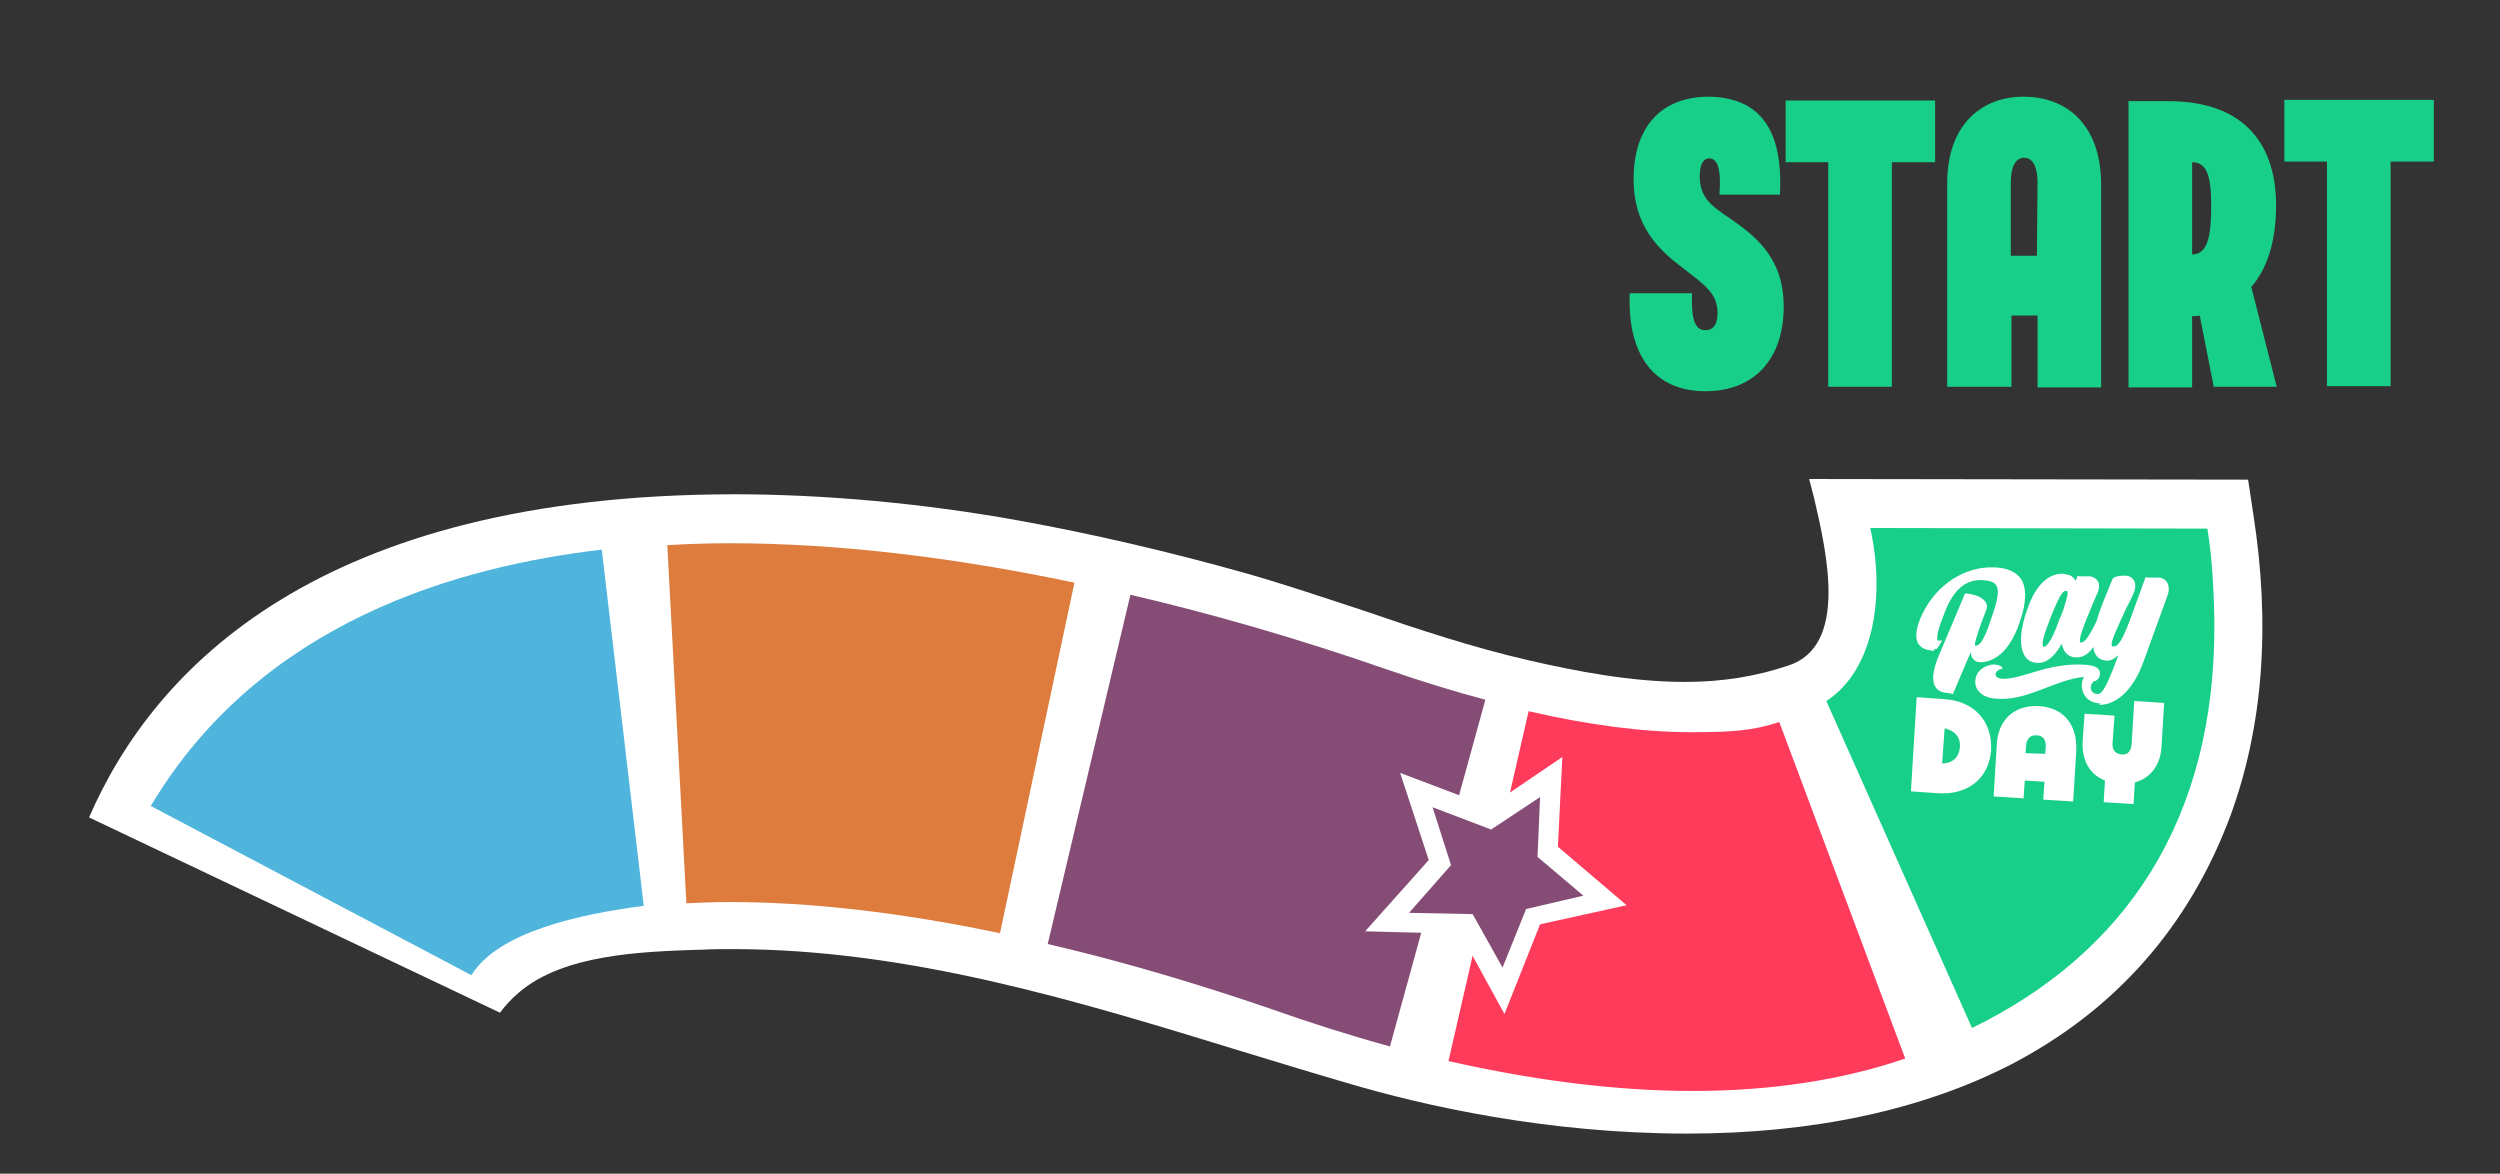 <?xml version="1.0" encoding="utf-8"?>
<!-- Generator: Adobe Illustrator 17.1.0, SVG Export Plug-In . SVG Version: 6.00 Build 0)  -->
<!DOCTYPE svg PUBLIC "-//W3C//DTD SVG 1.1//EN" "http://www.w3.org/Graphics/SVG/1.1/DTD/svg11.dtd">
<svg version="1.1" id="Layer_1" xmlns="http://www.w3.org/2000/svg" xmlns:xlink="http://www.w3.org/1999/xlink" x="0px" y="0px"
	 viewBox="102.6 45.6 393 184.5" enable-background="new 102.6 45.6 393 184.5" xml:space="preserve">
<rect x="102.6" y="45.6" width="393" height="184.5" fill="#333333" stroke="none"/>
<path fill="#FFFFFF" d="M184.2,201.6c7-6,19.3-6.4,28.2-6.7h0.5c1.6-0.1,3.3-0.1,4.9-0.1c27.7,0,54.4,8.2,80.1,16.1
	c5.3,1.6,10.8,3.3,16.3,4.9c12.4,3.7,31.8,8,53.6,8c19.8,0,37-3.7,51-10.9c16.3-8.5,27.9-21.6,34.4-39c5.1-13.9,6.4-29.8,3.6-47.6
	l-0.8-5.3l-69-0.1l0.8,3.1c2,8.6,5.3,23.1-4,26.2c-5,1.7-10.4,2.6-16.3,2.6c-8.5,0-17.2-1.7-24.6-3.4c-8.7-2-17.5-4.9-25.9-7.8
	c-6.1-2-12.3-4.1-18.6-5.9c-12.5-3.5-24.2-6.2-35.8-8.3c-15-2.7-30.5-4.1-44.7-4.1c-65.1,0.1-91.1,27.3-101.3,50.8l64.6,30.7
	C182,203.7,183,202.6,184.2,201.6z"/>
<g>
	<path fill="#FF3B5C" d="M368.7,217.1L368.7,217.1c-11.8,0-24.7-1.6-38.4-4.7l12.6-55c9.5,2.2,18.1,3.3,25.6,3.3l0,0
		c6.1,0,9.6-0.2,13.8-1.6l19.8,52.9C392.2,215.4,380.9,217.1,368.7,217.1z"/>
</g>
<g>
	<path fill="#854D76" d="M321.1,210.1c-6.2-1.7-12.5-3.7-19-6c-12-4.1-23.6-7.5-34.8-10.1l13-54.9c12.9,3,26.4,6.9,40.2,11.7
		l0.3,0.1c5.2,1.8,10.4,3.4,15.3,4.7L321.1,210.1z"/>
</g>
<g>
	<path fill="#17CF88" d="M412.6,207.2l-22.9-51.4c7.7-5,9.2-16.9,6.9-27.2l53,0.1c0.8,4.9,1,9.8,1.1,14.4
		C451,174.8,436.4,195.6,412.6,207.2z"/>
</g>
<g>
	<path fill="#50B5DD" d="M176.7,198.9l-50.4-26.6c17.4-29.2,48.7-37.7,70.9-40.3l6.6,56C193.7,189.3,180.9,192.1,176.7,198.9z"/>
</g>
<g>
	<path fill="#DD7C3C" d="M259.8,192.3c-15.7-3.3-30-4.9-42.5-4.9c-2.4,0-4.7,0.1-6.8,0.2l-3-56.3c3.2-0.2,6.6-0.3,9.9-0.3
		c16.4,0,34.7,2.1,54.1,6.2L259.8,192.3z"/>
</g>
<g>
	<g>
		<path fill="#17CF88" d="M382.4,76.2h-9.5c0.3-4-0.3-5.7-1.6-5.7c-1,0-1.5,1.1-1.5,2.8c0,3.4,1.9,4.7,4.7,6.6
			c3.9,2.7,8.5,6.1,8.5,13.9c0,8.3-4.7,13.3-12.3,13.3c-8,0-12.3-5.6-11.9-15.4h9.8c-0.2,4.7,0.7,5.8,2.1,5.8c1.5,0,1.9-1.3,1.9-2.7
			c0-3.2-2.3-4.6-5.5-7.1c-3.7-2.8-7.7-6.5-7.7-13.9c0-8.5,4.6-13,11.8-13C378.6,60.9,383,65.2,382.4,76.2z"/>
	</g>
	<g>
		<path fill="#17CF88" d="M400,71.1v35.3h-10V71.1h-6.7v-9.7h23.5v9.7L400,71.1z"/>
	</g>
	<g>
		<path fill="#17CF88" d="M432.9,74.4v32.1h-10V95.2h-4.1v11.2h-10.1V74.4c0-9.2,5.4-13.6,12-13.6C427.4,60.8,432.8,65.1,432.9,74.4
			z M422.9,74.3c0-2.4-0.7-3.9-2.1-3.9s-2.1,1.5-2.1,3.9v11.5h4.1L422.9,74.3z"/>
	</g>
	<g>
		<path fill="#17CF88" d="M448.4,95.2c-0.4,0.1-0.9,0.1-1.2,0.1v11.2h-10v-45h6.2c12.6,0,17,7.4,17,16.4c0,5.8-1.5,10.1-3.9,12.8
			l4,15.7h-9.9L448.4,95.2z M447.2,85.6c2.6,0,3-3.3,3-7.7c0-4.7-0.7-6.8-3-6.8V85.6z"/>
	</g>
	<g>
		<path fill="#17CF88" d="M478.4,71v35.3h-10V71h-6.7v-9.7h23.5V71H478.4z"/>
	</g>
</g>
<g>
	<g>
		<path fill="#FFFFFF" d="M408.2,155.5l-4.3-0.3L403,170l4.3,0.3c4.7,0.3,8-2.4,8.3-6.8C415.8,158.9,412.9,155.8,408.2,155.5z
			 M410.7,163c-0.1,1.6-1.1,2.6-2.8,2.6l0.4-5.5C409.6,160.4,410.8,161.2,410.7,163z"/>
	</g>
	<g>
		<path fill="#FFFFFF" d="M423.1,156.6c-3.8-0.2-6.4,2.1-6.6,6l-0.5,8.2l4.7,0.3l0.2-2.8l3.1,0.2l-0.2,2.8l4.7,0.3l0.5-8.2
			C429.1,159.4,426.9,156.8,423.1,156.6z M424.2,163l-0.1,1.1L421,164l0.1-1.1c0-0.6,0.3-1.8,1.6-1.7
			C424.2,161.2,424.2,162.5,424.2,163z"/>
	</g>
	<g>
		<path fill="#FFFFFF" d="M438.1,155.8l-0.4,6.7c-0.1,1.2-0.6,1.8-1.6,1.7c-1-0.1-1.5-0.7-1.4-1.9l0.3-4.2l-4.7-0.3l-0.3,4.2
			c-0.2,3,1,5.3,3.5,6.3l-0.2,3.4l4.7,0.3l0.2-3.4c2.5-0.7,4.1-2.8,4.2-5.8l0.4-6.7L438.1,155.8z"/>
	</g>
	<g>
		<path fill="#FFFFFF" d="M406.9,147.6h0.2l0.8-1.3h-0.7c0,0-0.5-0.5,1.1-4.4c1.4-3.7,3.4-5.3,6.1-5.1c1,0.1,1.7,0.3,2,0.8
			c0.5,0.8,0.3,2.2-0.8,5.3c-1.2,3.7-1.9,4.2-2.4,4.2c-0.1,0-0.1,0-0.1,0c-0.2-0.2,0.3-1.6,0.7-2.8c0.1-0.3,0.2-0.6,0.3-0.9l0.7-1.8
			c0.3-0.7,0.1-1.1-0.1-1.4c-0.6-0.9-2.1-1.2-2.9-1.3h-0.3l-4.3,10.2c-0.8,2.1-0.9,3.5-0.4,4.4c0.5,0.9,1.4,1,2.4,1.1l0.4,0.1
			l2.8-6.6c0,0.5,0.2,0.9,0.4,1.1c0.3,0.4,0.7,0.5,1.2,0.5c1.1,0,4.2-0.6,6.1-6.3c1.1-3.1,1.1-5.4,0.2-6.8c-0.8-1.1-2.1-1.7-4-1.8
			c-0.1,0-0.2,0-0.3,0c-4.5-0.2-8.9,2.7-11.1,7.1c-1.1,2.2-1.3,3.8-0.8,4.8c0.5,0.8,1.2,1.1,2.5,1.2
			C406.7,147.6,406.8,147.6,406.9,147.6z"/>
	</g>
	<g>
		<path fill="#FFFFFF" d="M432.7,156.4c2.2,0,5.1-1.8,6.9-6.9l3.7-10.2c0.4-1,0.2-1.7,0-2.1c-0.3-0.5-0.8-0.8-1.4-0.8
			c-0.4,0-0.8,0-1,0c-0.3,0-0.5,0-0.7,0l-0.3-0.1l-2.3,6.3c-1.2,3.3-2,4.7-2.7,4.6c0,0-0.1,0-0.2,0s-0.1,0-0.1-0.1
			c-0.3-0.5,0.8-2.7,2.3-6c0.3-0.6,0.6-1.1,0.9-1.8c0.5-1,0.6-1.8,0.3-2.4c-0.2-0.3-0.5-0.7-1.2-0.8c-0.1,0-0.2,0-0.3,0
			c-0.4,0-1.1,0-1.7,0.3l-0.1,0.1l-0.1,0.1c-1.1,2.7-2,4.7-2.5,6.6c-1.6,3.4-2.2,3.4-2.5,3.4c-0.1,0-0.1,0-0.1,0
			c-0.4-0.7,1.6-5.1,2.5-7.3c0.5-0.9,0.6-1.8,0.3-2.3c-0.2-0.4-0.7-0.7-1.2-0.8c-0.4,0-0.8,0-1,0c-0.3,0-0.5,0-0.7,0l-0.3-0.1
			l-0.1,0.3c-0.1,0.2-0.1,0.3-0.2,0.5c-0.3-0.5-0.7-0.8-1-0.9c-0.3-0.1-0.6-0.1-0.9-0.2c-1.3-0.1-3.8,0.5-5.5,5
			c-2.1,5.5-1.1,8.2,0.4,8.8c0.3,0.1,0.6,0.2,0.9,0.2c0.9,0.1,2.4-0.3,3.9-3c0.3,1.4,1,1.9,1.8,2.1c1.2,0.2,2.2-0.2,3.2-1.6
			c0,0.5,0.1,0.8,0.3,1.1c0.3,0.6,0.8,0.9,1.4,1c0.8,0.2,1.4-0.1,2.2-0.8l-0.7,1.9c-0.9,2.2-1.7,4.2-2.5,4.2h-0.1
			c-0.4,0-0.7-0.2-0.9-0.5c-0.2-0.3-0.2-0.8,0.1-1.2c0.1-0.2,0.2-0.3,0.3-0.3c0.5-0.1,1-0.6,0.9-1.4c-0.1-0.9-1.2-1.1-2.2-1.2
			c-6.2-0.4-10,2.4-13.3,2.2c0,0-0.9-0.1-0.9-0.7c0-0.5,0.6-0.8,1.1-0.9c-0.1-0.6-1.3-0.7-1.8-0.6c-1.1,0.2-2,0.9-2.3,1.7
			c-0.7,1.9,0.6,3.4,2.8,3.6c5,0.6,9.3-2.9,14.1-3.4c0,0.1-0.1,0.1-0.1,0.2c-0.4,0.9-0.3,1.9,0.2,2.7c0.5,0.8,1.3,1.2,2.5,1.3
			C432.5,156.4,432.6,156.4,432.7,156.4z M423.9,147.3L423.9,147.3c-0.5-0.2-0.1-1.7,1.2-5c0.4-0.9,1.5-3.9,2.2-3.8c0,0,0.1,0,0.2,0
			c0.3,0.1,0.1,0.9-0.5,2.8c0,0.1-0.1,0.3-0.2,0.5c-0.1,0.4-0.3,0.9-0.4,1C424.9,147.2,424,147.3,423.9,147.3z"/>
	</g>
</g>
<g>
	<polygon fill="#854D76" points="320.6,190.6 329,181.2 325.3,169.8 336.8,174.3 346.3,167.8 345.9,179.6 354.8,187.3 343.6,189.8 
		338.9,201.3 333.1,190.9 	"/>
	<path fill="#FFFFFF" d="M339.1,205l-6.9-12.6l-15-0.4l10-11.2l-4.5-13.7l14,5.3l11.5-7.8l-0.7,14.1l10.8,9.2l-13.6,3L339.1,205z
		 M324.1,189.1l10,0.2l4.7,8.4l3.7-9.2l9-2.1l-7.2-6.1l0.4-9.4L337,176l-9.2-3.5l2.9,9.1L324.1,189.1z"/>
</g>
</svg>
